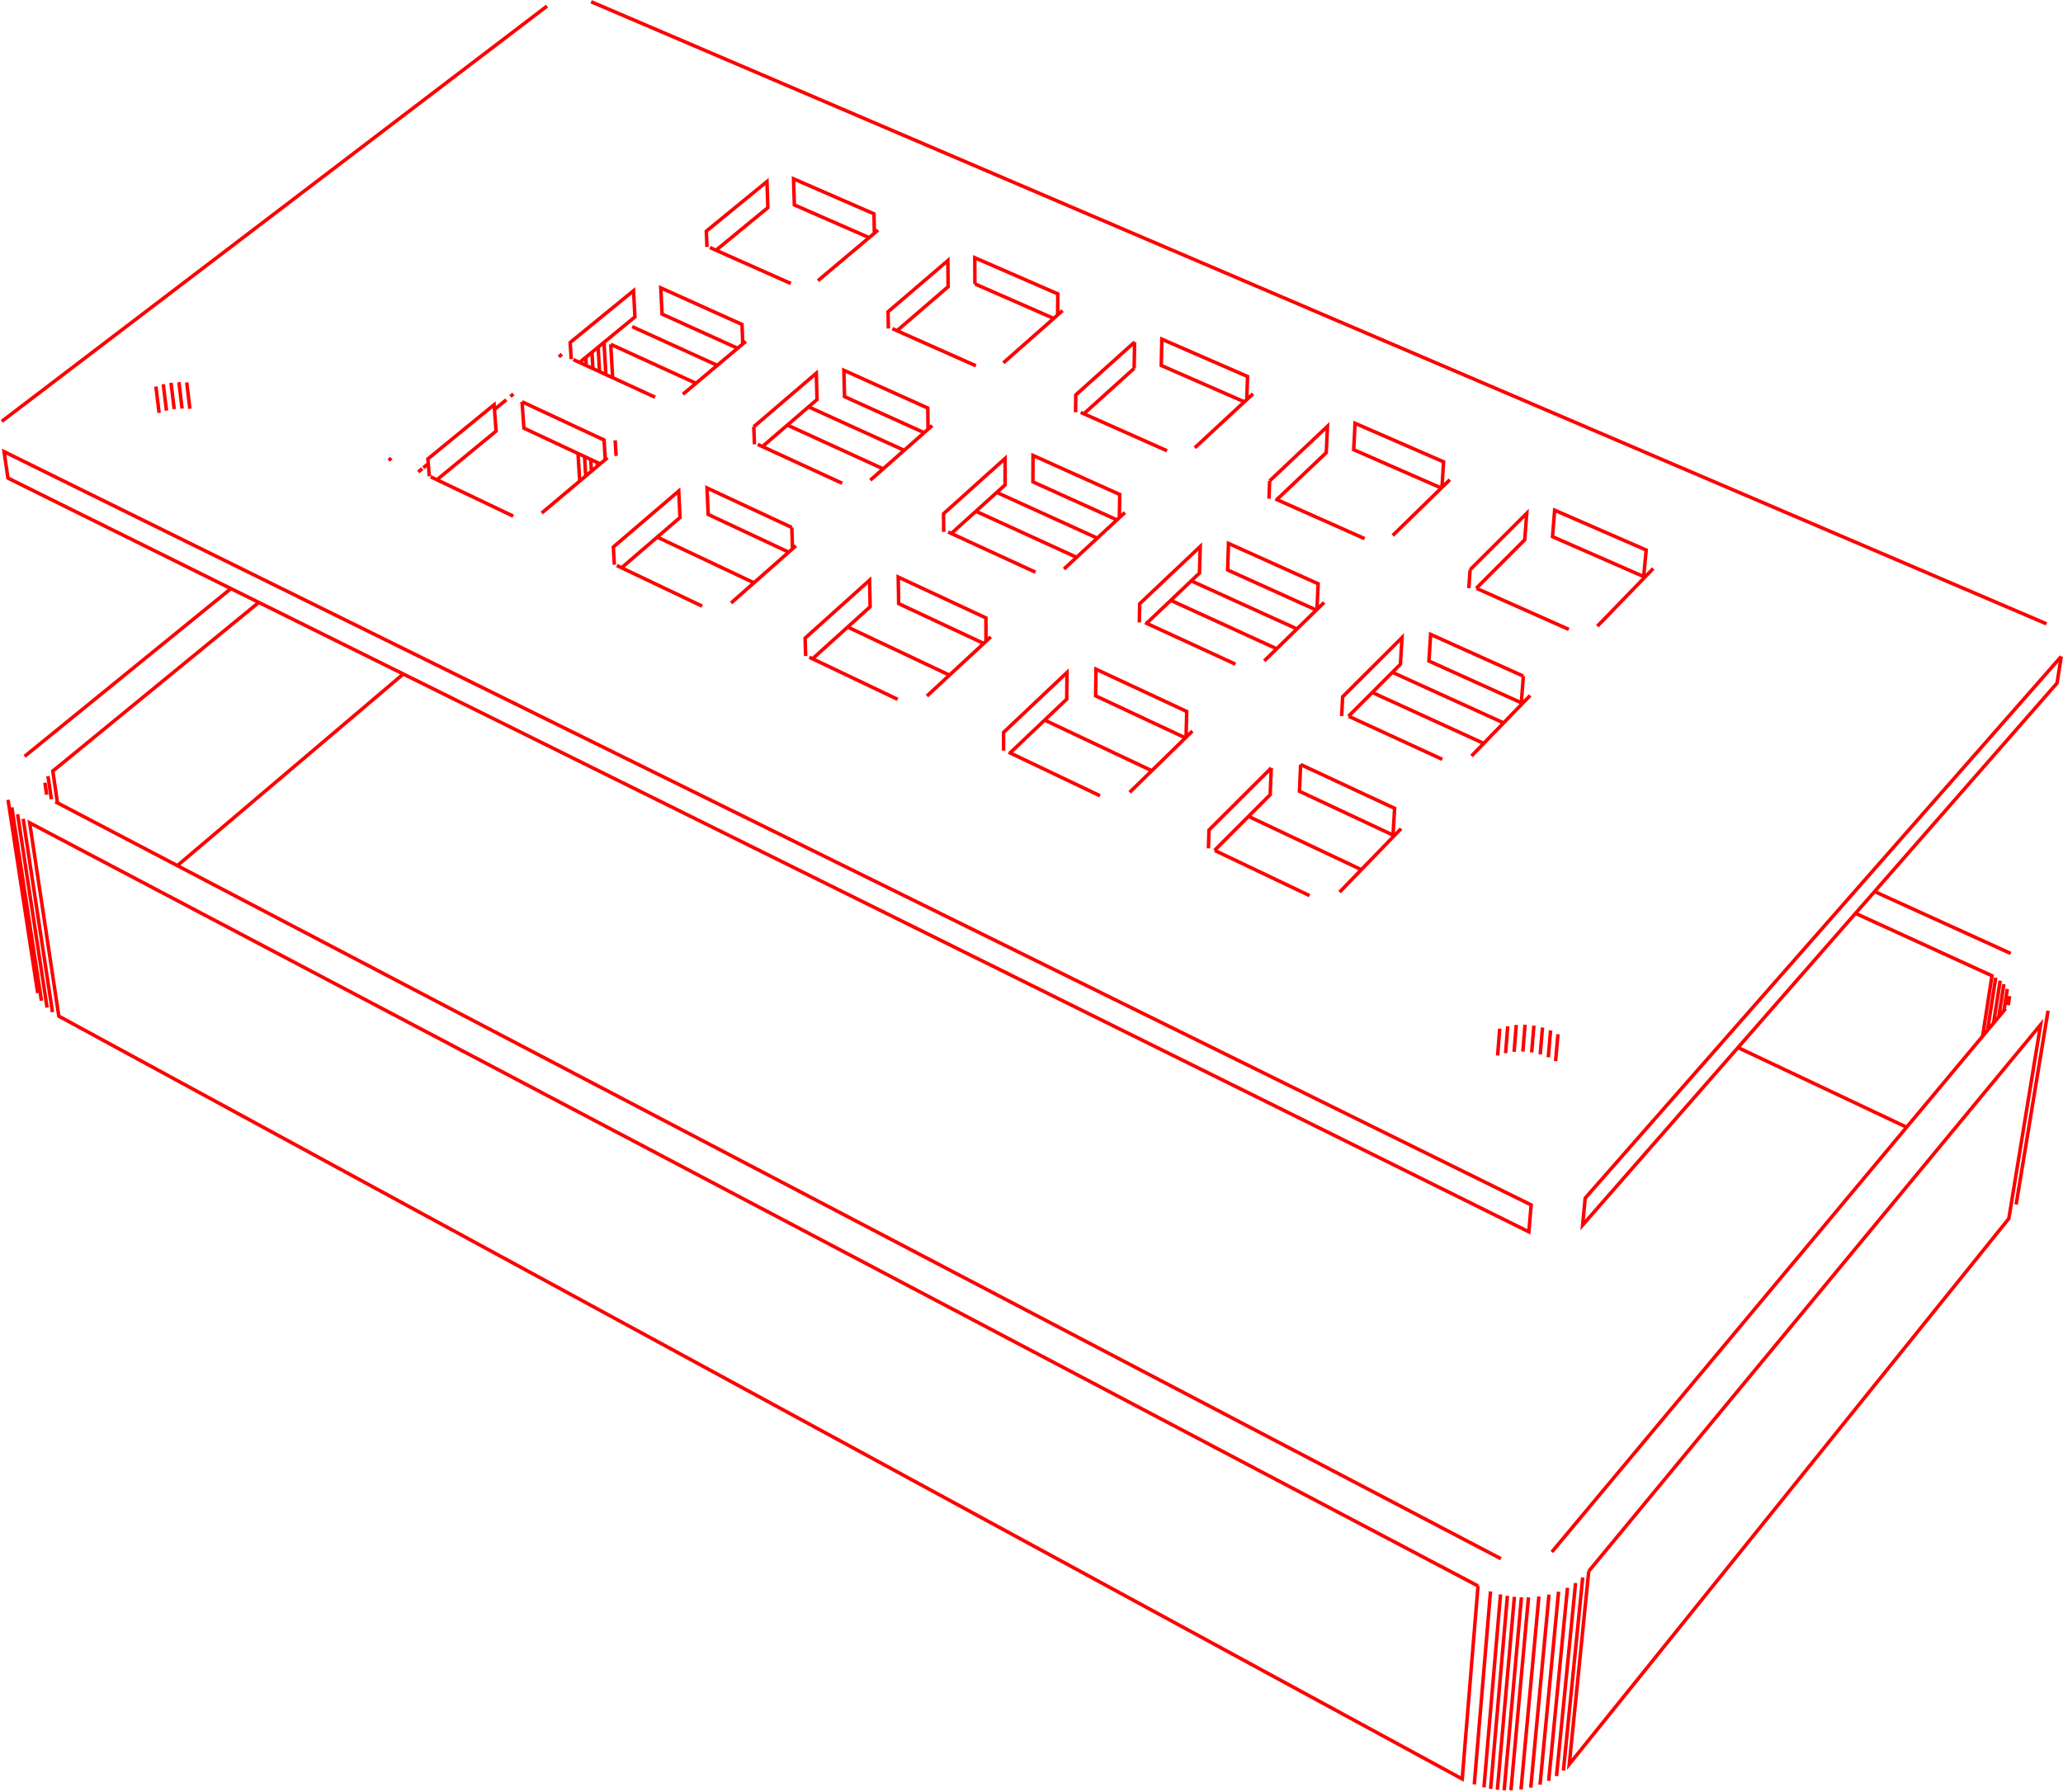 <svg xmlns="http://www.w3.org/2000/svg" version="1.2" baseProfile="tiny" viewBox="667.33 210.62 588.27 511.11">
<desc>plotter.vision</desc><path d="  M 955.366,425.356  L 971.515,410.016 L 971.582,402.413 L 953.496,419.51 L 953.5,424.683 M 954.926,425.147  L 981.004,437.577 M 989.458,436.597  L 1007.344,419.13 M 1005.536,420.896  L 1005.734,413.536 L 979.856,401.476 L 979.756,409.078 L 1005.359,421.068 M 995.774,430.429  L 965.221,415.995 M 947.834,394.129  L 923.586,382.774 L 923.462,375.196 L 948.472,386.851 L 948.495,393.517 M 949.854,392.257  L 931.651,409.13 M 923.307,410.076  L 898.117,398.07 M 899.036,398.508  L 915.451,383.681 L 915.294,376.102 L 896.91,392.624 L 897.066,397.73 M 909.052,389.46  L 938.078,403.172 M 962.602,373.81  L 937.696,362.35 M 938.604,362.768  L 953.942,348.914 L 953.938,341.372 L 936.381,357.151 L 936.431,362.313 M 945.618,356.433  L 974.336,369.564 M 970.729,372.907  L 988.105,356.8 M 986.516,358.273  L 986.624,351.639 L 961.898,340.507 L 961.872,348.048 L 985.845,358.895 M 980.232,364.098  L 951.566,351.061 M 933.165,331.992  L 915.502,347.573 M 919.168,344.339  L 891.858,331.853 M 897.898,326.653  L 925.162,339.052 M 930.867,334.019  L 908.143,323.737 L 907.964,316.226 L 931.892,326.998 L 931.963,333.052 M 945.614,314.944  L 921.78,304.345 M 920.651,304.313  L 920.568,299.534 L 937.622,284.927 L 937.687,292.396 L 923.117,304.94 M 945.328,291.593  L 945.292,284.126 L 968.962,294.433 L 968.92,300.452 M 967.809,301.433  L 945.328,291.593 M 953.439,314.109  L 970.329,299.21 M 990.871,308.18  L 974.087,323.264 L 974.039,328.192 M 975.498,328.233  L 1000.12,339.183 M 1008.042,338.32  L 1024.645,322.929 M 1022.849,324.595  L 1023.076,317.996 L 998.634,307.353 L 998.47,314.853 L 1022.168,325.225 M 1029.377,347.78  L 1045.864,332.195 L 1045.515,339.726 L 1031.43,353.106 M 1031,352.915  L 1056.449,364.233 M 1064.471,363.341  L 1080.759,347.434 M 1078.511,349.629  L 1078.974,342.336 L 1053.723,331.341 L 1053.344,338.871 L 1078.33,349.807 M 1086.528,373.121  L 1102.688,357.01 L 1102.113,364.57 L 1088.276,378.428 M 1088.377,378.431  L 1114.696,390.135 M 1122.82,389.213  L 1138.762,372.763 M 1136.034,375.063  L 1136.746,367.492 L 1110.644,356.127 L 1110.039,363.685 L 1136.034,375.063 M 1101.723,403.457  L 1075.278,391.551 L 1074.799,399.145 L 1101.134,411.061 L 1101.723,403.457 M 1103.662,408.98  L 1086.953,426.221 M 1090.422,422.642  L 1058.64,408.11 M 1064.376,402.365  L 1096.093,416.79 M 1078.613,427.188  L 1051.948,414.919 M 1051.845,414.916  L 1066.667,400.071 L 1067.114,392.476 L 1050.184,409.355 L 1049.907,414.858 M 1038.216,428.673  L 1065.009,441.159 L 1064.557,448.79 L 1037.877,436.296 L 1038.216,428.673 M 1029.834,429.643  L 1012.079,447.345 L 1011.917,452.584 M 1013.665,453.156  L 1029.529,437.267 L 1029.834,429.643 M 1023.35,443.456  L 1055.521,458.654 M 1049.328,465.043  L 1066.862,446.952 M 1040.761,466.059  L 1013.747,453.183 M 1019.614,400.042  L 993.851,388.188 M 994.285,388.388  L 1009.364,374.066 L 1009.578,366.496 L 992.319,382.81 L 992.215,388.14 M 1001.181,381.838  L 1031.388,395.649 M 1027.846,399.108  L 1044.905,382.448 M 1042.866,384.44  L 1043.203,377.111 L 1017.639,365.602 L 1017.393,373.17 L 1042.687,384.615 M 1037.177,389.996  L 1007.028,376.284 M 1029.183,352.863  L 1029.377,347.78 M 990.736,315.681  L 990.871,308.18 M 990.736,315.681  L 976.396,328.633 M 1003.874,282.932  L 1058.114,306.12 L 1114.128,330.067 L 1250.904,388.541 M 1255.102,397.851  L 1214.338,444.241 L 1179.433,483.962 L 1147.813,519.945 L 1122.256,549.029 L 1119.351,552.335 L 1118.629,560.006 L 1121.523,556.7 L 1146.982,527.611 L 1178.486,491.617 L 1213.27,451.875 L 1253.902,405.45 L 1255.102,397.851 M 1201.872,464.897  L 1240.698,482.555 M 1236.416,489.459  L 1234.079,504.474 M 1232.676,506.154  L 1235.349,488.906 L 1196.432,471.112 M 1237.685,490.325  L 1235.793,502.422 M 1237.28,500.641  L 1238.745,491.315 M 1239.726,492.683  L 1238.748,498.883 M 1239.237,498.297  L 1109.85,653.246 M 1116.611,662.115  L 1111.172,717.168 M 1113.141,715.583  L 1118.645,660.522 M 1120.369,658.727  L 1249.212,502.878 L 1240.15,558.169 L 1114.813,713.795 L 1120.369,658.727 M 1114.303,663.476  L 1108.937,718.524 M 1106.477,719.625  L 1111.76,664.582 M 1109.026,665.413  L 1103.833,720.452 M 1101.053,720.991  L 1106.15,665.954 M 1103.181,666.195  L 1098.184,721.23 M 1096.247,721.222  L 1101.177,666.186 M 1099.17,666.042  L 1094.308,721.078 M 1092.383,720.802  L 1097.178,665.764 M 1095.214,665.354  L 1090.487,720.394 M 1087.728,719.543  L 1092.357,664.499 M 1088.789,662.937  L 675.791,445.293 L 684.102,500.437 L 1084.284,717.987 L 1088.789,662.937 M 1095.325,655.175  L 683.1,439.272 M 683.713,439.594  L 682.391,430.538 L 741.139,382.43 M 733.186,378.488  L 674.345,426.346 M 681.018,431.978  L 681.985,438.563 M 680.641,437.286  L 680.133,433.841 M 669.626,438.729  L 678.087,493.85 M 679.145,496.022  L 670.705,440.893 M 672.355,442.856  L 680.756,497.992 M 682.3,499.3  L 673.939,444.159 M 717.905,457.502  L 782.332,402.848 M 788.538,398.655  L 722.182,365.916 L 668.493,339.428 L 669.596,346.968 L 723.094,373.485 L 789.204,406.254 L 843.915,433.373 L 900.557,461.449 L 959.233,490.534 L 1103.29,561.94 L 1103.945,554.268 L 959.251,482.88 L 900.33,453.81 L 843.461,425.752 L 788.538,398.655 M 813.682,357.825  L 790.136,346.602 M 789.753,346.453  L 789.335,341.51 L 808.227,326.054 L 808.788,333.578 L 791.919,347.452 M 788.04,344.024  L 789.45,342.87 M 787.741,344.269  L 786.584,345.216 M 778.929,341.284  L 778.145,341.922 M 808.328,327.411  L 811.708,324.643 M 812.878,323.685  L 813.729,322.988 M 816.19,325.206  L 839.59,336.111 L 839.919,341.704 M 840.558,341.167  L 821.811,356.941 M 832.64,347.829  L 832.146,339.953 M 834.014,340.828  L 834.358,346.384 M 835.983,345.016  L 835.778,341.654 M 837.642,342.527  L 837.704,343.568 M 838.477,342.918  L 816.719,332.729 L 816.19,325.206 M 826.681,312.382  L 827.567,311.657 M 830.214,313.062  L 829.915,308.312 L 847.985,293.529 L 848.384,301.01 L 832.599,313.993 M 830.833,313.181  L 854.149,323.909 M 862.073,323.064  L 879.995,307.984 M 879.131,308.711  L 878.919,303.149 L 855.75,292.719 L 856.121,300.198 L 877.664,309.946 M 871.874,314.817  L 847.599,303.778 M 841.48,308.818  L 842.023,318.33 M 840.101,317.445  L 839.568,308.262 M 841.48,308.818  L 865.792,319.935 M 882.276,332.331  L 900.102,317.063 L 900.311,324.575 L 884.738,337.983 M 883.386,337.361  L 907.477,348.446 M 893.122,361.057  L 868.937,349.787 L 869.27,357.339 L 892.238,368.094 M 893.316,367.143  L 893.122,361.057 M 894.29,366.284  L 875.801,382.594 M 867.566,383.508  L 843.218,371.903 M 842.515,371.677  L 842.221,366.638 L 860.873,350.663 L 861.238,358.216 L 844.584,372.554 M 854.746,363.805  L 882.328,376.836 M 882.461,337.335  L 882.276,332.331 M 842.756,336.201  L 843.01,340.647 M 838.3,316.616  L 837.889,309.642 M 836.128,311.091  L 836.406,315.745 M 834.508,314.872  L 834.366,312.54 M 868.93,281.056  L 868.737,276.552 L 886.037,262.4 L 886.289,269.835 L 871.51,281.99 M 869.762,281.212  L 892.845,291.477 M 900.574,290.669  L 917.725,276.238 M 916.654,277.139  L 916.55,271.61 L 893.615,261.623 L 893.839,269.057 L 915.166,278.391 M 951.326,260.466  L 1003.874,282.932 M 951.326,260.466  L 887.622,233.232 L 835.904,211.122 M 823.318,212.36  L 776.242,248.22 L 736.196,278.725 L 700.129,306.199 L 671.12,328.296 L 667.831,330.802 M 712.708,328.373  L 711.783,320.856 M 713.885,320.212  L 714.802,327.728 M 717.004,327.312  L 716.097,319.796 M 718.351,319.619  L 719.25,327.135 M 721.471,327.204  L 720.58,319.689 M 1086.528,373.121  L 1086.17,378.366 M 1099.695,502.947  L 1099.077,510.609 M 1096.655,510.984  L 1097.262,503.323 M 1094.983,503.995  L 1094.385,511.657 M 1101.58,510.541  L 1102.208,502.879 M 1104.728,503.121  L 1104.089,510.783 M 1106.529,511.328  L 1107.179,503.666 M 1109.487,504.498  L 1108.827,512.16 M 1110.914,513.254  L 1111.584,505.592 M 1162.926,509.394  L 1211.005,532.107 M 1242.234,554.156  L 1251.341,498.872 M 1239.972,497.298  L 1240.38,494.721 " style="stroke:#ff0000;stroke-width:1;fill:none"/></svg>